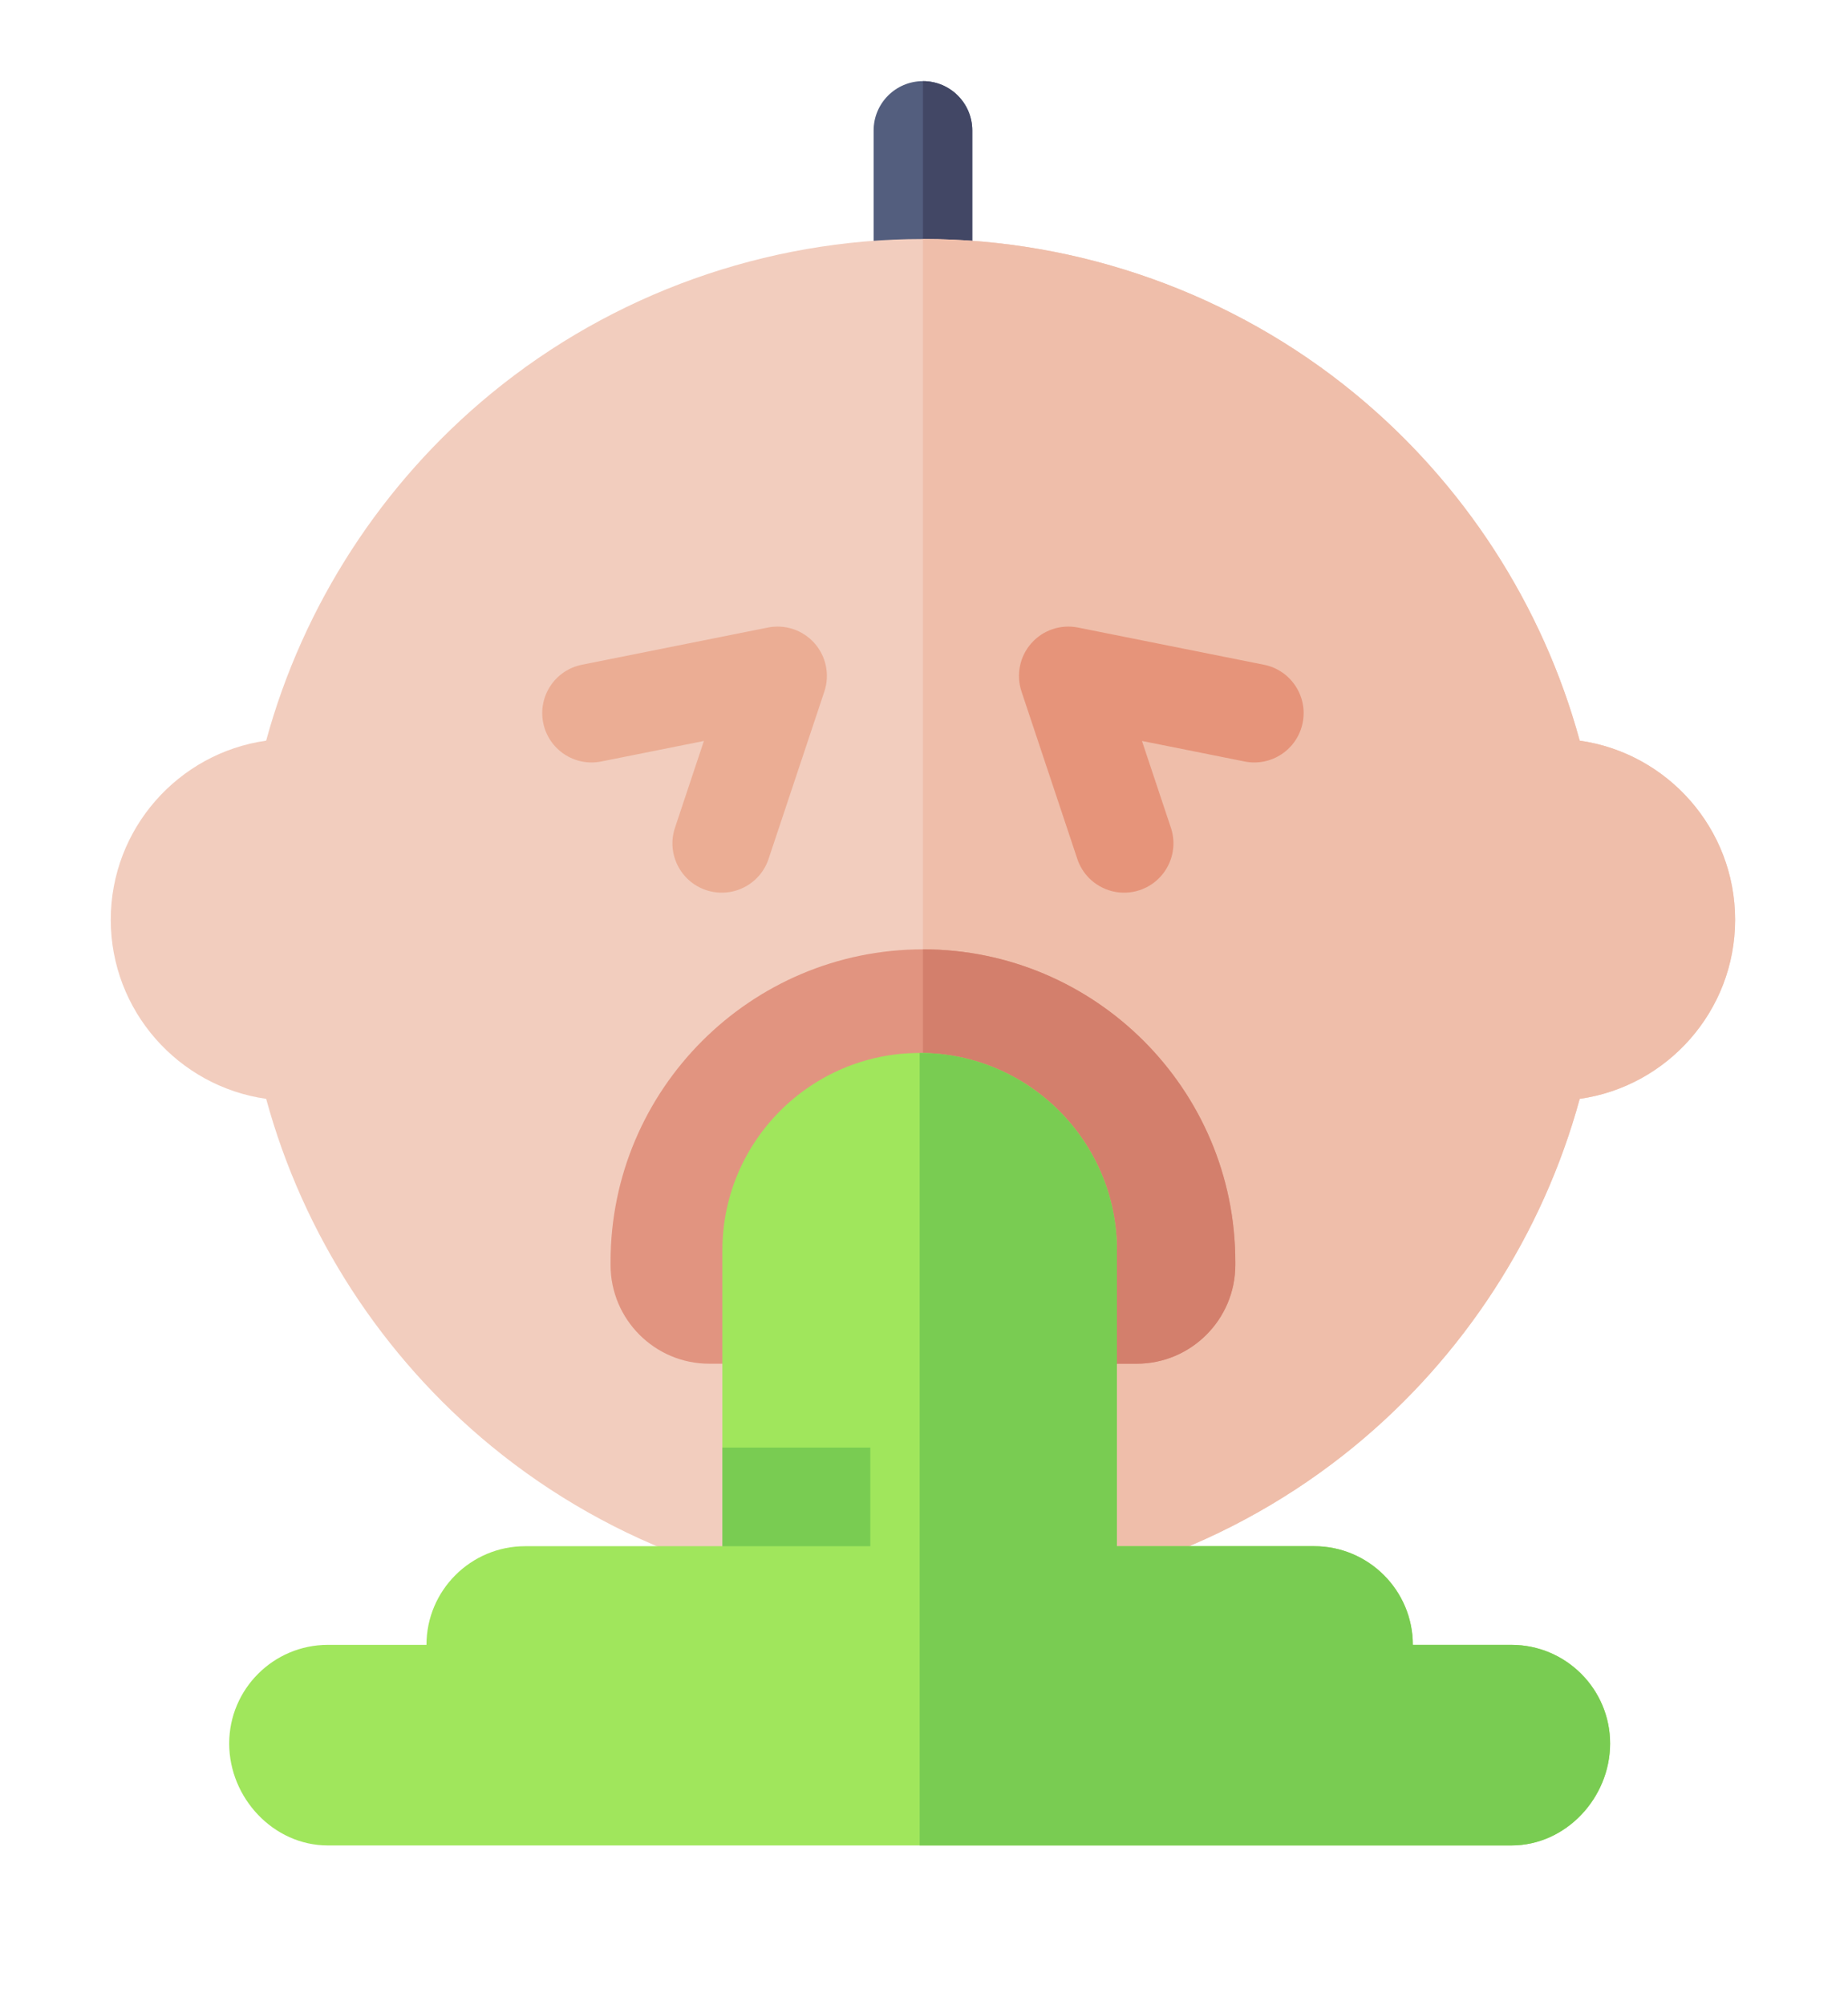 <svg width="472" height="512" viewBox="0 0 472 512" fill="none" xmlns="http://www.w3.org/2000/svg">
<path d="M248.328 33.318V73.63C248.328 80.584 242.685 86.228 235.73 86.228C228.776 86.228 223.133 80.584 223.133 73.63V33.318C223.133 26.364 228.776 20.72 235.73 20.72C242.685 20.72 248.328 26.364 248.328 33.318Z" fill="#535E7E"/>
<path d="M248.332 33.318V73.63C248.332 80.584 242.688 86.228 235.734 86.228V20.72C242.688 20.72 248.332 26.364 248.332 33.318Z" fill="#424765"/>
<path d="M403.477 189.142C394.046 154.566 373.865 123.349 345.932 100.43C314.984 75.024 275.839 61.033 235.728 61.033C195.618 61.033 156.473 75.024 125.525 100.43C97.592 123.349 77.411 154.566 67.98 189.142C45.573 192.316 28.289 211.616 28.289 234.879C28.289 258.143 45.573 277.443 67.98 280.617C77.411 315.193 97.592 346.41 125.525 369.329C156.473 394.734 195.618 408.725 235.728 408.725C275.839 408.725 314.984 394.734 345.932 369.329C373.865 346.41 394.046 315.193 403.477 280.617C425.884 277.443 443.168 258.143 443.168 234.879C443.168 211.616 425.884 192.316 403.477 189.142Z" fill="#F2CDBE"/>
<path d="M443.166 234.879C443.166 258.143 425.882 277.443 403.475 280.617C394.043 315.193 373.862 346.41 345.929 369.329C314.982 394.734 275.837 408.725 235.727 408.725V61.033C275.837 61.033 314.982 75.024 345.929 100.43C373.862 123.349 394.043 154.566 403.475 189.142C425.882 192.316 443.166 211.616 443.166 234.879Z" fill="#EFBEAA"/>
<path d="M235.73 242.438C191.739 242.438 155.945 278.232 155.945 322.223V323.063C155.945 336.954 167.25 348.258 181.14 348.258H290.319C304.211 348.258 315.514 336.954 315.514 323.063V322.223C315.514 278.232 279.72 242.438 235.73 242.438Z" fill="#E19480"/>
<path d="M315.511 322.223V323.063C315.511 336.954 304.206 348.258 290.315 348.258H235.727V242.438C279.717 242.438 315.511 278.232 315.511 322.223Z" fill="#D37F6C"/>
<path d="M248.328 308.786V348.258H223.133V308.786C223.133 301.832 228.776 296.188 235.73 296.188C242.685 296.188 248.328 301.832 248.328 308.786Z" fill="#CF5C8F"/>
<path d="M248.332 308.786V348.258H235.734V296.188C242.688 296.188 248.332 301.832 248.332 308.786Z" fill="#C74179"/>
<path d="M278.191 224.27C276.852 222.931 275.797 221.27 275.158 219.351L260.905 176.595C259.484 172.334 260.44 167.64 263.412 164.273C266.383 160.907 270.922 159.377 275.325 160.258L322.834 169.76C329.655 171.124 334.08 177.761 332.716 184.582C331.352 191.406 324.715 195.83 317.893 194.465L291.671 189.221L299.059 211.385C301.26 217.985 297.692 225.12 291.092 227.319C286.41 228.88 281.459 227.538 278.191 224.27Z" fill="#E6947A"/>
<path d="M193.265 224.271C189.997 227.539 185.047 228.88 180.363 227.32C173.764 225.119 170.196 217.985 172.397 211.386L179.784 189.221L153.562 194.465C146.74 195.83 140.104 191.406 138.74 184.583C137.374 177.76 141.799 171.124 148.622 169.761L196.13 160.258C200.534 159.378 205.073 160.908 208.044 164.274C211.016 167.641 211.972 172.334 210.55 176.595L196.298 219.352C195.66 221.271 194.603 222.933 193.265 224.271Z" fill="#EBAD94"/>
<path d="M386.046 420.055H360.853C360.853 406.167 349.549 394.862 335.661 394.862H285.275V319.283C285.275 291.494 262.677 268.897 234.889 268.897C207.1 268.897 184.504 291.494 184.504 319.283V369.669L209.696 382.265L184.504 394.862C159.775 394.862 132.603 394.862 134.118 394.862C120.229 394.862 108.925 406.167 108.925 420.055H83.732C69.844 420.055 58.539 431.36 58.539 445.248C58.539 459.136 69.844 471.281 83.732 471.281H234.889H386.046C399.934 471.281 411.239 459.136 411.239 445.248C411.239 431.36 399.934 420.055 386.046 420.055Z" fill="#A0E65C"/>
<path d="M411.241 445.248C411.241 431.36 399.936 420.055 386.048 420.055H360.855C360.855 406.167 349.551 394.862 335.663 394.862H285.277V319.283C285.277 291.494 262.679 268.897 234.891 268.897V471.281H386.048C399.936 471.281 411.241 459.136 411.241 445.248Z" fill="#79CC52"/>
<path d="M184.5 369.669H222.289V394.863H184.5V369.669Z" fill="#79CC52"/>
</svg>
